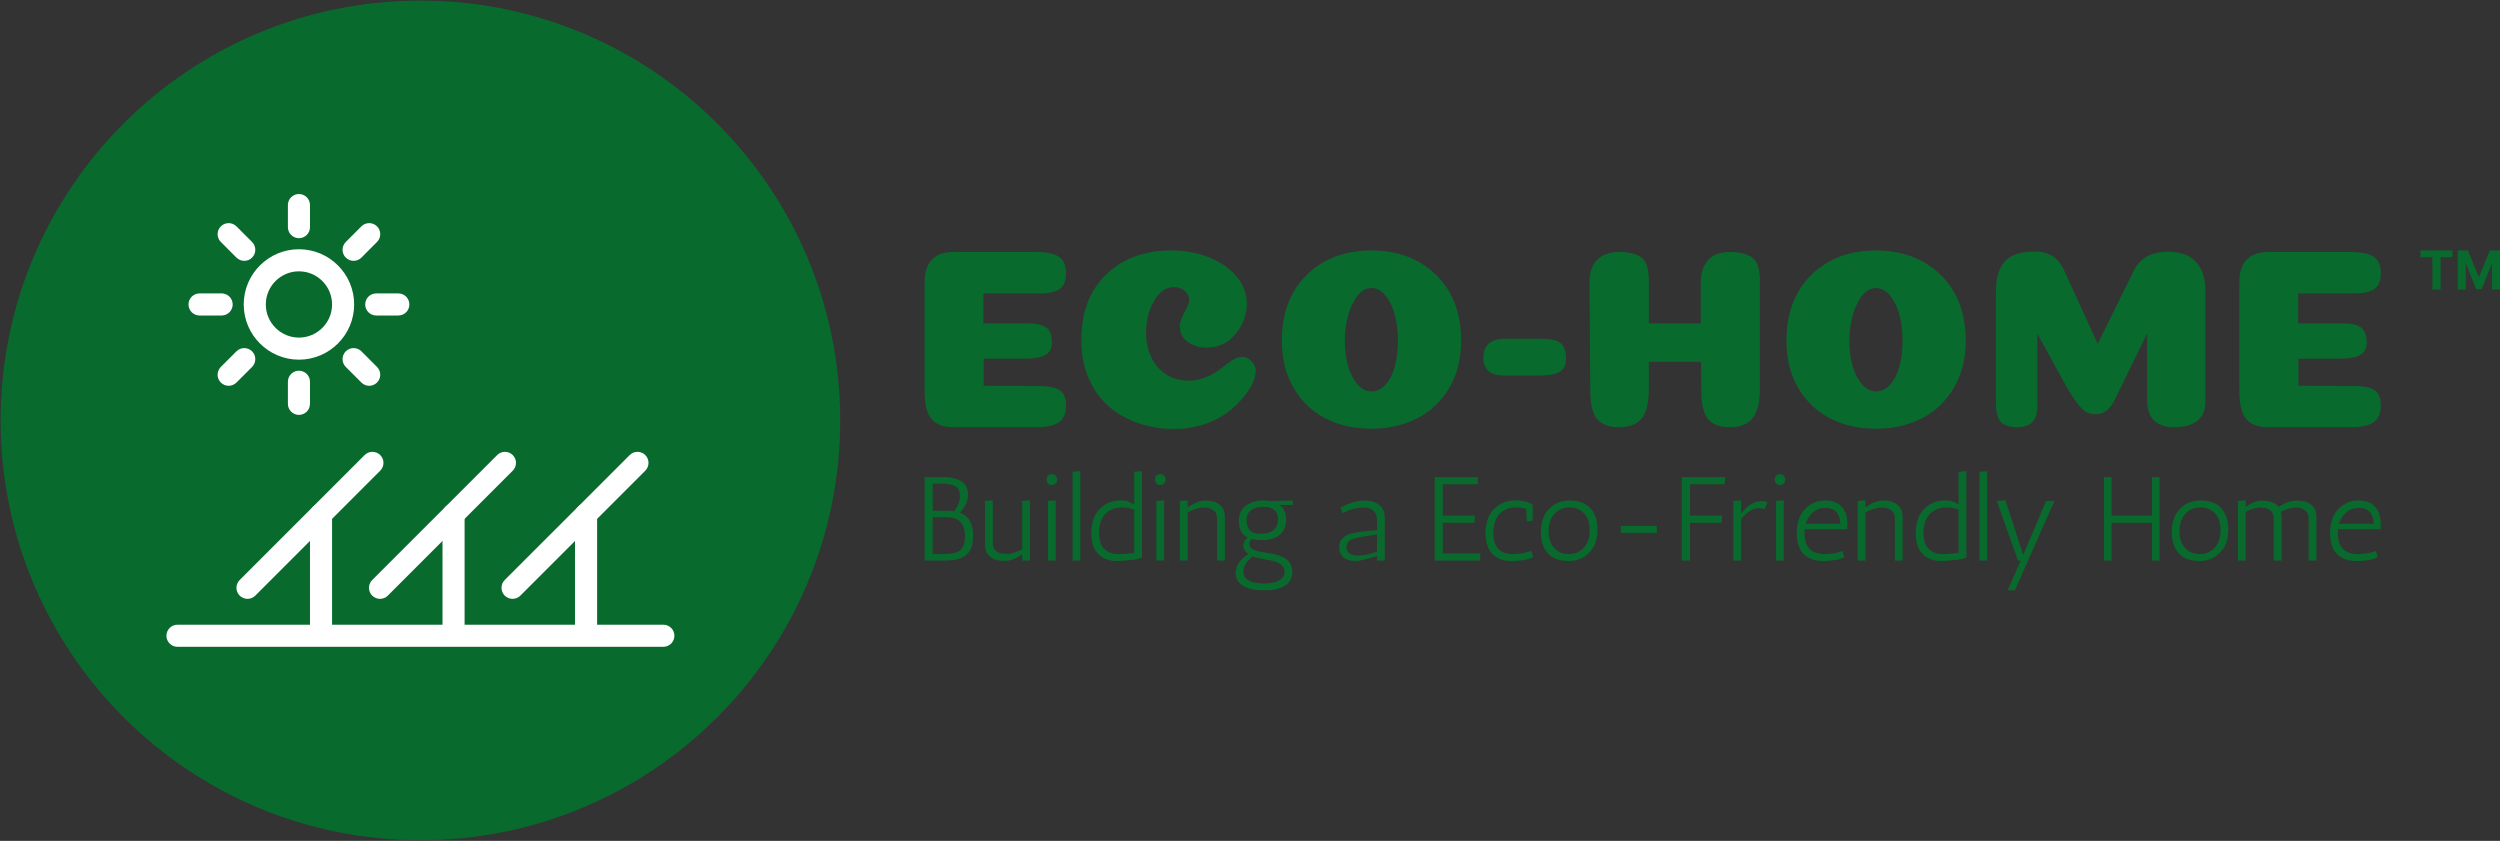 <svg xmlns="http://www.w3.org/2000/svg" xmlns:xlink="http://www.w3.org/1999/xlink" xmlns:svgjs="http://svgjs.dev/svgjs" version="1.1" viewBox="0.57 -0.5 1995.9 671.29"><rect x="0.57" y="-0.5" width="1995.9" height="671.29" fill="#333333" stroke="none"/><g transform="matrix(1,0,0,1,-1.212,-0.355)"><svg xmlns="http://www.w3.org/2000/svg" xmlns:xlink="http://www.w3.org/1999/xlink" viewBox="0 0 396 133" data-background-color="#ffffff" preserveAspectRatio="xMidYMid meet" height="671" width="2000"><g id="tight-bounds" transform="matrix(1,0,0,1,0.24,0.07)"><svg viewBox="0 0 395.52 132.859" height="132.859" width="395.52"><g><svg viewBox="0 0 627.445 210.765" height="132.859" width="395.52"><g transform="matrix(1,0,0,1,231.925,62.723)"><svg viewBox="0 0 395.52 85.319" height="85.319" width="395.52"><g id="textblocktransform"><svg viewBox="0 0 395.52 85.319" height="85.319" width="395.52" id="textblock"><g><svg viewBox="0 0 395.52 44.816" height="44.816" width="395.52"><g transform="matrix(1,0,0,1,0,0)"><svg width="395.52" viewBox="3.45 -34.55 307.984 34.9" height="44.816" data-palette-color="#096a2e"><g transform="matrix(1,0,0,1,0,0)"><g><svg width="15.536" viewBox="1.78 -36.36 74.21 36.36" height="7.612" data-palette-color="#096a2e" id="scriptelement" x="295.898" y="-34.55"><path d="M12.91-30.02L1.78-30.02 1.78-36.36 31.64-36.36 31.64-30.02 20.51-30.02 20.51 0 12.91 0 12.91-30.02ZM36.57 0L36.57-36.36 46.06-36.36 56.07-11.93 56.5-11.93 66.51-36.36 75.99-36.36 75.99 0 68.53 0 68.53-23.67 68.23-23.67 58.82-0.18 53.74-0.18 44.33-23.76 44.03-23.76 44.03 0 36.57 0Z" opacity="1" transform="matrix(1,0,0,1,0,0)" fill="#096a2e" class="undefined-123" data-fill-palette-color="primary" id="lv-123"/></svg></g></g><path d="M14.95-20.3L23.55-20.3Q26.2-20.3 27.28-19.45 28.35-18.6 28.35-16.55L28.35-16.55Q28.35-14.85 27.08-14.13 25.8-13.4 23.1-13.4L23.1-13.4 15-13.4 15-8.1 25.85-8.05Q28.65-8.05 29.88-7.23 31.1-6.4 31.1-4.3L31.1-4.3Q31.1-1.9 29.68-0.95 28.25 0 25.35 0L25.35 0 9.15 0Q6.2 0 4.83-1.58 3.45-3.15 3.45-7.15L3.45-7.15 3.45-28.25Q3.45-34.25 9.15-34.25L9.15-34.25 25.35-34.25Q28.25-34.25 29.68-33.35 31.1-32.45 31.1-30.1L31.1-30.1Q31.1-27.9 29.88-27.03 28.65-26.15 25.85-26.15L25.85-26.15 14.95-26.15 14.95-20.3ZM55.2-24.85L55.2-24.85Q55.2-25.9 54.32-26.65 53.45-27.4 52.25-27.4L52.25-27.4Q49.85-27.4 48.3-24.68 46.75-21.95 46.75-18.5L46.75-18.5Q46.75-15.85 47.75-13.73 48.75-11.6 50.65-10.35 52.55-9.1 55.05-9.1L55.05-9.1Q56.9-9.1 58.6-9.83 60.3-10.55 61.35-11.43 62.4-12.3 63.52-13.03 64.65-13.75 65.5-13.75L65.5-13.75Q66.6-13.75 67.4-12.88 68.2-12 68.2-11.05L68.2-11.05Q68.2-10 67.57-8.6 66.95-7.2 65.6-5.63 64.25-4.05 62.45-2.73 60.65-1.4 57.97-0.53 55.3 0.35 52.35 0.35L52.35 0.35Q48.45 0.35 45.12-0.83 41.8-2 39.35-4.17 36.9-6.35 35.5-9.65 34.1-12.95 34.1-17.05L34.1-17.05Q34.1-25.15 38.95-29.85 43.8-34.55 51.65-34.55L51.65-34.55Q55.65-34.55 59.05-33.2 62.45-31.85 64.45-29.45 66.45-27.05 66.45-24.2L66.45-24.2Q66.45-20.9 64.25-18.23 62.05-15.55 58.55-15.55L58.55-15.55Q56.55-15.55 54.95-16.65 53.35-17.75 53.35-19.8L53.35-19.8Q53.35-20.75 54.27-22.45 55.2-24.15 55.2-24.85ZM90.8-7L90.8-7Q92.5-7 93.72-8.5 94.95-10 95.47-12.2 96-14.4 96-16.9L96-16.9Q96-19.45 95.45-21.73 94.9-24 93.67-25.6 92.45-27.2 90.8-27.2L90.8-27.2Q89.2-27.2 88-25.6 86.8-24 86.2-21.7 85.6-19.4 85.6-16.9L85.6-16.9Q85.6-14.4 86.17-12.2 86.75-10 87.97-8.5 89.2-7 90.8-7ZM99.65-1.68Q95.7 0.3 90.77 0.3 85.85 0.3 81.92-1.68 78-3.65 75.65-7.6 73.3-11.55 73.3-16.9L73.3-16.9Q73.3-25 78.17-29.78 83.05-34.55 90.8-34.55 98.55-34.55 103.45-29.78 108.34-25 108.34-16.9L108.34-16.9Q108.34-11.55 105.97-7.6 103.59-3.65 99.65-1.68ZM117.09-17.3L124.04-17.3Q125.84-17.3 126.89-16.93 127.94-16.55 128.39-15.7 128.84-14.85 128.84-13.4L128.84-13.4Q128.84-11.55 127.59-10.83 126.34-10.1 123.59-10.1L123.59-10.1 116.74-10.1Q112.69-10.1 112.69-13.6L112.69-13.6Q112.69-17.3 117.09-17.3L117.09-17.3ZM166.74-28.7L166.74-7.5Q166.74-3.45 165.29-1.73 163.84 0 160.89 0L160.89 0Q157.99 0 156.64-1.58 155.29-3.15 155.29-7.15L155.29-7.15 155.24-12.8 145.04-12.8 145.04-7.5Q145.04-3.4 143.64-1.7 142.24 0 139.19 0L139.19 0Q136.29 0 134.94-1.58 133.59-3.15 133.59-7.15L133.59-7.15 133.44-28.25Q133.44-31.35 135.02-32.8 136.59-34.25 139.19-34.25L139.19-34.25Q142.19-34.25 143.62-33.15 145.04-32.05 145.04-28.7L145.04-28.7 145.04-20.3 155.19-20.3 155.19-28.25Q155.19-30.35 155.97-31.73 156.74-33.1 157.97-33.68 159.19-34.25 160.89-34.25L160.89-34.25Q163.79-34.25 165.27-33.15 166.74-32.05 166.74-28.7L166.74-28.7ZM189.44-7L189.44-7Q191.14-7 192.36-8.5 193.59-10 194.11-12.2 194.64-14.4 194.64-16.9L194.64-16.9Q194.64-19.45 194.09-21.73 193.54-24 192.31-25.6 191.09-27.2 189.44-27.2L189.44-27.2Q187.84-27.2 186.64-25.6 185.44-24 184.84-21.7 184.24-19.4 184.24-16.9L184.24-16.9Q184.24-14.4 184.81-12.2 185.39-10 186.61-8.5 187.84-7 189.44-7ZM198.29-1.68Q194.34 0.3 189.41 0.3 184.49 0.3 180.56-1.68 176.64-3.65 174.29-7.6 171.94-11.55 171.94-16.9L171.94-16.9Q171.94-25 176.81-29.78 181.69-34.55 189.44-34.55 197.19-34.55 202.09-29.78 206.99-25 206.99-16.9L206.99-16.9Q206.99-11.55 204.61-7.6 202.24-3.65 198.29-1.68ZM242.44-5.2L242.44-18.3 236.19-5.5Q235.39-3.9 234.49-3.23 233.59-2.55 232.34-2.55L232.34-2.55Q230.74-2.55 229.64-3.68 228.53-4.8 226.78-7.75L226.78-7.75 220.99-18.3 220.99-4.15Q220.99-2 220.01-1 219.03 0 217.09 0L217.09 0Q214.89 0 213.89-0.98 212.89-1.95 212.89-4.8L212.89-4.8 212.89-26.6Q212.89-30.45 214.64-32.4 216.39-34.35 220.53-34.35L220.53-34.35Q222.09-34.35 223.24-33.83 224.39-33.3 224.96-32.63 225.53-31.95 226.09-30.95L226.09-30.95 232.79-16.3 239.89-30.7Q241.74-34.3 246.54-34.3L246.54-34.3Q248.79-34.3 250.39-33.52 251.99-32.75 252.91-31.03 253.84-29.3 253.84-26.7L253.84-26.7 253.84-4.95Q253.79 0 247.59 0L247.59 0Q245.34 0 243.91-1.23 242.49-2.45 242.44-5.2L242.44-5.2ZM271.98-20.3L280.58-20.3Q283.23-20.3 284.31-19.45 285.38-18.6 285.38-16.55L285.38-16.55Q285.38-14.85 284.11-14.13 282.83-13.4 280.13-13.4L280.13-13.4 272.03-13.4 272.03-8.1 282.88-8.05Q285.68-8.05 286.91-7.23 288.13-6.4 288.13-4.3L288.13-4.3Q288.13-1.9 286.71-0.95 285.28 0 282.38 0L282.38 0 266.18 0Q263.23 0 261.86-1.58 260.48-3.15 260.48-7.15L260.48-7.15 260.48-28.25Q260.48-34.25 266.18-34.25L266.18-34.25 282.38-34.25Q285.28-34.25 286.71-33.35 288.13-32.45 288.13-30.1L288.13-30.1Q288.13-27.9 286.91-27.03 285.68-26.15 282.88-26.15L282.88-26.15 271.98-26.15 271.98-20.3Z" opacity="1" transform="matrix(1,0,0,1,0,0)" fill="#096a2e" class="wordmark-text-0" data-fill-palette-color="primary" id="text-0"/></svg></g></svg></g><g transform="matrix(1,0,0,1,0,55.396)"><svg viewBox="0 0 365.594 29.923" height="29.923" width="365.594"><g transform="matrix(1,0,0,1,0,0)"><svg width="365.594" viewBox="3.75 -37.5 610.83 50" height="29.923" data-palette-color="#096a2e"><path d="M18.55-20.1L18.55-20.1Q24.1-18.05 24.1-10.85L24.1-10.85Q24.1-7.2 23.28-5.2 22.45-3.2 20.9-2.05L20.9-2.05Q18.05 0 12 0L12 0 3.75 0 3.75-35 11.25-35Q19.15-35 21.25-31L21.25-31Q22-29.6 22-27.6 22-25.6 20.98-23.5 19.95-21.4 18.55-20.1ZM13-18.15L7.15-18.15 7.15-2.75 11.75-2.75Q16.4-2.75 18.3-4L18.3-4Q20.7-5.55 20.7-10.15L20.7-10.15Q20.7-16.4 16.3-17.7L16.3-17.7Q14.85-18.15 13-18.15L13-18.15ZM16.15-20.7L16.15-20.7Q18.6-23.9 18.6-27 18.6-30.1 16.65-31.18 14.7-32.25 11-32.25L11-32.25 7.15-32.25 7.15-20.9 13.25-20.9Q14.75-20.9 16.15-20.7ZM35-3.2L35-3.2Q36.1-2.8 38.5-2.8 40.9-2.8 44.7-4.75L44.7-4.75 44.7-25 47.95-25.25 47.95 0 44.7 0 44.7-2.7Q41 0.15 37.15 0.15L37.15 0.15Q32.35 0.15 30.2-2.7L30.2-2.7Q29.1-4.1 29.1-6.6L29.1-6.6 29.1-25 32.35-25.25 32.35-7.45Q32.35-4.35 35-3.2ZM55.5-25L58.75-25.25 58.75 0 55.5 0 55.5-25ZM57-31.7Q56-31.7 55.47-32.35 54.95-33 54.95-34 54.95-35 55.52-35.63 56.1-36.25 57.1-36.25 58.1-36.25 58.72-35.63 59.35-35 59.35-33.9 59.35-32.8 58.67-32.25 58-31.7 57-31.7ZM69.09 0L65.84 0 65.84-37.25 69.09-37.5 69.09 0ZM86.09-25.25L86.09-25.25Q89.04-25.25 91.69-23.5L91.69-23.5 91.69-37.25 94.94-37.5 94.94-1.15 94.69-1.15Q93.14-0.5 89.52-0.15 85.89 0.2 84.49 0.2L84.49 0.2Q80.29 0.2 77.54-1.9L77.54-1.9Q73.69-4.8 73.69-11.45 73.69-18.1 77.27-21.68 80.84-25.25 86.09-25.25ZM91.69-3.2L91.69-21.35Q89.19-22.3 86.79-22.3L86.79-22.3Q82.19-22.3 79.56-19.5 76.94-16.7 76.94-11.55 76.94-6.4 79.79-4.3L79.79-4.3Q81.84-2.7 84.97-2.7 88.09-2.7 91.69-3.2L91.69-3.2ZM100.99-25L104.24-25.25 104.24 0 100.99 0 100.99-25ZM102.49-31.7Q101.49-31.7 100.96-32.35 100.44-33 100.44-34 100.44-35 101.01-35.63 101.59-36.25 102.59-36.25 103.59-36.25 104.21-35.63 104.84-35 104.84-33.9 104.84-32.8 104.16-32.25 103.49-31.7 102.49-31.7ZM114.09-25.25L114.09-22.25Q117.84-25 121.19-25.15L121.19-25.15Q124.24-25.15 125.89-24.4 127.54-23.65 128.61-22.28 129.69-20.9 129.69-18.4L129.69-18.4 129.69 0 126.44 0 126.44-17.55Q126.44-19.4 125.64-20.4L125.64-20.4Q124.04-22.25 120.74-22.25L120.74-22.25Q117.59-22.1 114.09-20.2L114.09-20.2 114.09 0 110.84 0 110.84-25 114.09-25.25ZM139.28-9.65L139.28-9.65Q135.58-11.5 135.58-16.6L135.58-16.6Q135.58-20.8 138.48-23 141.38-25.2 145.88-25.2L145.88-25.2Q147.08-25.2 148.83-24.95L148.83-24.95 158.23-25.2 158.13-23.3 152.68-23.3Q155.43-21.25 155.43-17.13 155.43-13 152.68-10.78 149.93-8.55 145.58-8.55L145.58-8.55Q142.78-8.55 140.93-9.05L140.93-9.05Q139.98-8.15 139.98-6.95L139.98-6.95Q139.98-5.25 141.86-4.5 143.73-3.75 146.28-3.4L146.28-3.4Q151.93-2.65 154.43-1.3L154.43-1.3Q158.03 0.7 158.03 4.85 158.03 9 154.08 11L154.08 11Q151.08 12.5 146.83 12.5 142.58 12.5 140.28 11.85L140.28 11.85Q134.23 10.1 134.23 5.35 134.23 0.6 139.58-2.7L139.58-2.7Q137.48-4.25 137.48-6.3 137.48-8.35 139.28-9.65ZM154.78 4.8L154.78 4.8Q154.78 1.55 150.48 0.3L150.48 0.3Q149.28-0.05 146.18-0.55 143.08-1.05 141.33-1.75L141.33-1.75Q137.48 1.45 137.48 4.45L137.48 4.45Q137.48 5.75 137.88 6.6 138.28 7.45 139.28 8.1L139.28 8.1Q141.48 9.6 145.98 9.6L145.98 9.6Q151.88 9.6 153.98 7.1L153.98 7.1Q154.78 6.15 154.78 4.8ZM152.03-17.25L152.03-17.25Q152.03-22.55 145.73-22.55L145.73-22.55Q142.73-22.55 140.78-21.18 138.83-19.8 138.83-16.98 138.83-14.15 140.23-12.68 141.63-11.2 144.96-11.2 148.28-11.2 150.16-12.8 152.03-14.4 152.03-17.25ZM179.13-19.9L178.23-22.3Q183.68-25 187.78-25.15L187.78-25.15Q191.03-25.15 192.8-24.33 194.58-23.5 195.68-22.03 196.78-20.55 196.78-17.9L196.78-17.9 196.78 0 193.53 0 193.53-1.9Q186.68 0.2 184.73 0.2L184.73 0.2Q184.63 0.2 184.58 0.2L184.58 0.2Q180.08 0.2 178.43-2.55L178.43-2.55Q177.83-3.55 177.75-4.5 177.68-5.45 177.68-6.1L177.68-6.1Q177.68-7.9 179.08-9.33 180.48-10.75 182.43-11.25L182.43-11.25Q185.73-12.1 193.53-12.75L193.53-12.75 193.53-16.8Q193.53-22.25 187.83-22.25L187.83-22.25Q183.83-22.25 179.13-19.9L179.13-19.9ZM180.73-5.7L180.73-5.7Q180.73-2.1 185.68-2.1L185.68-2.1Q189.63-2.1 193.53-3.8L193.53-3.8 193.53-10.95Q185.73-9.85 183.88-9.25L183.88-9.25Q180.73-8.25 180.73-5.7ZM235.92-35L235.67-32 221.12-32 221.12-18.85 234.62-18.85 234.37-15.85 221.12-15.85 221.12-3 236.92-3 236.67 0 217.72 0 217.72-35 235.92-35ZM256.37-16.4L256.12-21.65Q254.07-22.3 251.92-22.3L251.92-22.3Q247.57-22.3 244.95-19.5 242.32-16.7 242.32-11.6L242.32-11.6Q242.32-2.7 250.57-2.7L250.57-2.7Q253.87-2.7 257.37-3.8L257.37-3.8Q258.07-4 258.22-4.1L258.22-4.1 259.02-1.4Q257.27-0.35 252.67 0.1L252.67 0.1Q251.37 0.2 249.92 0.2L249.92 0.2Q245.67 0.2 242.92-1.9L242.92-1.9Q239.07-4.8 239.07-11.45 239.07-18.1 242.65-21.68 246.22-25.25 251.87-25.25L251.87-25.25Q253.67-25.25 255.7-24.78 257.72-24.3 258.82-23.3L258.82-23.3 258.82-16.75 256.37-16.4ZM263.17-6.4L263.17-6.4Q262.27-8.8 262.27-12L262.27-12Q262.27-18.15 265.72-21.68 269.17-25.2 274.37-25.2L274.37-25.2Q282.52-25.2 285.07-18.6L285.07-18.6Q286.02-16.2 286.02-13L286.02-13Q286.02-6.85 282.57-3.33 279.12 0.2 273.92 0.2L273.92 0.2Q265.77 0.2 263.17-6.4ZM265.52-12.35Q265.52-7.75 267.89-5.23 270.27-2.7 274.02-2.7 277.77-2.7 280.27-5.38 282.77-8.05 282.77-12.65 282.77-17.25 280.42-19.78 278.07-22.3 274.29-22.3 270.52-22.3 268.02-19.63 265.52-16.95 265.52-12.35ZM295.82-14.5L310.92-14.5 310.92-11.6 295.82-11.6 295.82-14.5ZM339.61-35L339.36-32 324.81-32 324.81-18.85 338.31-18.85 338.06-15.85 324.81-15.85 324.81 0 321.41 0 321.41-35 339.61-35ZM357.36-24.5L356.06-21.5Q355.26-21.95 354.36-21.95 353.46-21.95 353.36-21.9L353.36-21.9Q351.46-21.9 349.53-20.53 347.61-19.15 346.26-17.45L346.26-17.45 346.26 0 343.01 0 343.01-25 346.26-25.25 346.26-19.65Q348.11-22 349.41-22.95L349.41-22.95Q351.81-24.75 354.01-24.85L354.01-24.85Q354.31-24.9 355.11-24.9 355.91-24.9 357.36-24.5L357.36-24.5ZM360.91-25L364.16-25.25 364.16 0 360.91 0 360.91-25ZM362.41-31.7Q361.41-31.7 360.88-32.35 360.36-33 360.36-34 360.36-35 360.93-35.63 361.51-36.25 362.51-36.25 363.51-36.25 364.13-35.63 364.76-35 364.76-33.9 364.76-32.8 364.08-32.25 363.41-31.7 362.41-31.7ZM372.86-12.3L372.86-11.5Q372.86-2.7 381.25-2.7L381.25-2.7Q384.81-2.7 387.75-3.65L387.75-3.65Q388.5-3.9 388.81-4.05L388.81-4.05 389.56-1.4Q387.81-0.35 383.21 0.1L383.21 0.1Q381.91 0.2 380.46 0.2L380.46 0.2Q376.25 0.2 373.46-1.9L373.46-1.9Q369.61-4.75 369.61-11.4 369.61-18.05 373.08-21.63 376.56-25.2 381.5-25.2 386.46-25.2 388.96-22L388.96-22Q390.86-19.45 390.86-15.25L390.86-15.25Q390.86-14.25 390.75-13.15L390.75-13.15 372.91-13.15Q372.86-12.75 372.86-12.3L372.86-12.3ZM381.71-22.1L381.71-22.1Q378.61-22.1 376.41-20.23 374.21-18.35 373.36-15.4L373.36-15.4 387.91-15.4Q387.66-20.95 383.61-21.85L383.61-21.85Q382.71-22.1 381.71-22.1ZM398.4-25.25L398.4-22.25Q402.15-25 405.5-25.15L405.5-25.15Q408.55-25.15 410.2-24.4 411.85-23.65 412.93-22.28 414-20.9 414-18.4L414-18.4 414 0 410.75 0 410.75-17.55Q410.75-19.4 409.95-20.4L409.95-20.4Q408.35-22.25 405.05-22.25L405.05-22.25Q401.9-22.1 398.4-20.2L398.4-20.2 398.4 0 395.15 0 395.15-25 398.4-25.25ZM431.9-25.25L431.9-25.25Q434.85-25.25 437.5-23.5L437.5-23.5 437.5-37.25 440.75-37.5 440.75-1.15 440.5-1.15Q438.95-0.5 435.33-0.15 431.7 0.2 430.3 0.2L430.3 0.2Q426.1 0.2 423.35-1.9L423.35-1.9Q419.5-4.8 419.5-11.45 419.5-18.1 423.08-21.68 426.65-25.25 431.9-25.25ZM437.5-3.2L437.5-21.35Q435-22.3 432.6-22.3L432.6-22.3Q428-22.3 425.38-19.5 422.75-16.7 422.75-11.55 422.75-6.4 425.6-4.3L425.6-4.3Q427.65-2.7 430.78-2.7 433.9-2.7 437.5-3.2L437.5-3.2ZM449.5 0L446.25 0 446.25-37.25 449.5-37.5 449.5 0ZM462.4 0L453.5-25 457.15-25.25 464.6-2.35 474.2-25 477.7-25 461.1 12.5 458.05 12.5 463.55 0 462.4 0ZM501.64 0L498.49 0 498.49-35 501.64-35 501.64-18.85 518.64-18.85 518.64-35 521.79-35 521.79 0 518.64 0 518.64-15.85 501.64-15.85 501.64 0ZM527.79-6.4L527.79-6.4Q526.89-8.8 526.89-12L526.89-12Q526.89-18.15 530.34-21.68 533.79-25.2 538.99-25.2L538.99-25.2Q547.14-25.2 549.69-18.6L549.69-18.6Q550.64-16.2 550.64-13L550.64-13Q550.64-6.85 547.19-3.33 543.74 0.2 538.54 0.2L538.54 0.2Q530.39 0.2 527.79-6.4ZM530.14-12.35Q530.14-7.75 532.51-5.23 534.89-2.7 538.64-2.7 542.39-2.7 544.89-5.38 547.39-8.05 547.39-12.65 547.39-17.25 545.04-19.78 542.69-22.3 538.91-22.3 535.14-22.3 532.64-19.63 530.14-16.95 530.14-12.35ZM563.98-22.25L563.98-22.25Q561.18-22.1 557.93-20.4L557.93-20.4 557.93 0 554.68 0 554.68-25 557.93-25.25 557.93-22.45Q561.28-25 564.43-25.15L564.43-25.15Q569.73-25.15 571.73-22.5L571.73-22.5Q575.53-25 579.08-25.15L579.08-25.15Q582.13-25.15 583.78-24.4 585.43-23.65 586.51-22.28 587.58-20.9 587.58-18.4L587.58-18.4 587.58 0 584.33 0 584.33-17.55Q584.33-19.4 583.48-20.4L583.48-20.4Q581.93-22.25 579.08-22.25L579.08-22.25Q576.08-22.25 572.68-20.45L572.68-20.45Q572.93-19.45 572.93-18.4L572.93-18.4 572.93 0 569.68 0 569.68-17.55Q569.68-19.4 568.88-20.4L568.88-20.4Q567.28-22.25 563.98-22.25ZM596.58-12.3L596.58-11.5Q596.58-2.7 604.98-2.7L604.98-2.7Q608.53-2.7 611.48-3.65L611.48-3.65Q612.23-3.9 612.53-4.05L612.53-4.05 613.28-1.4Q611.53-0.35 606.93 0.1L606.93 0.1Q605.63 0.2 604.18 0.2L604.18 0.2Q599.98 0.2 597.18-1.9L597.18-1.9Q593.33-4.75 593.33-11.4 593.33-18.05 596.81-21.63 600.28-25.2 605.23-25.2 610.18-25.2 612.68-22L612.68-22Q614.58-19.45 614.58-15.25L614.58-15.25Q614.58-14.25 614.48-13.15L614.48-13.15 596.63-13.15Q596.58-12.75 596.58-12.3L596.58-12.3ZM605.43-22.1L605.43-22.1Q602.33-22.1 600.13-20.23 597.93-18.35 597.08-15.4L597.08-15.4 611.63-15.4Q611.38-20.95 607.33-21.85L607.33-21.85Q606.43-22.1 605.43-22.1Z" opacity="1" transform="matrix(1,0,0,1,0,0)" fill="#096a2e" class="slogan-text-1" data-fill-palette-color="secondary" id="text-1"/></svg></g></svg></g></svg></g></svg></g><g><svg viewBox="0 0 210.765 210.765" height="210.765" width="210.765"><g><svg/></g><g id="icon-0"><svg viewBox="0 0 210.765 210.765" height="210.765" width="210.765"><g><path d="M0 105.383c0-58.201 47.181-105.383 105.383-105.383 58.201 0 105.383 47.181 105.382 105.383 0 58.201-47.181 105.383-105.382 105.382-58.201 0-105.383-47.181-105.383-105.382zM105.383 206.723c55.969 0 101.341-45.372 101.34-101.34 0-55.969-45.372-101.341-101.34-101.341-55.969 0-101.341 45.372-101.341 101.341 0 55.969 45.372 101.341 101.341 101.34z" data-fill-palette-color="accent" fill="#096a2e" stroke="transparent"/><ellipse rx="104.329" ry="104.329" cx="105.383" cy="105.383" fill="#096a2e" stroke="transparent" stroke-width="0" fill-opacity="1" data-fill-palette-color="accent"/></g><g transform="matrix(1,0,0,1,41.621,48.551)"><svg viewBox="0 0 127.523 113.662" height="113.662" width="127.523"><g><svg xmlns="http://www.w3.org/2000/svg" xmlns:xlink="http://www.w3.org/1999/xlink" version="1.1" viewBox="2 7 92 82" x="0" y="0" height="113.662" width="127.523" class="icon-z$-0" data-fill-palette-color="quaternary" id="z$-0"><path d="M26 37c-5.512 0-10-4.488-10-10s4.488-10 10-10 10 4.488 10 10-4.488 10-10 10zM26 21c-3.308 0-6 2.692-6 6s2.692 6 6 6 6-2.692 6-6-2.692-6-6-6z" fill="#ffffff" data-fill-palette-color="quaternary"/><path d="M26 47c-1.104 0-2-0.896-2-2v-4c0-1.104 0.896-2 2-2s2 0.896 2 2v4c0 1.104-0.896 2-2 2z" fill="#ffffff" data-fill-palette-color="quaternary"/><path d="M26 15c-1.104 0-2-0.896-2-2v-4c0-1.104 0.896-2 2-2s2 0.896 2 2v4c0 1.104-0.896 2-2 2z" fill="#ffffff" data-fill-palette-color="quaternary"/><path d="M44 29h-4c-1.104 0-2-0.896-2-2s0.896-2 2-2h4c1.104 0 2 0.896 2 2s-0.896 2-2 2z" fill="#ffffff" data-fill-palette-color="quaternary"/><path d="M12 29h-4c-1.104 0-2-0.896-2-2s0.896-2 2-2h4c1.104 0 2 0.896 2 2s-0.896 2-2 2z" fill="#ffffff" data-fill-palette-color="quaternary"/><path d="M38.728 41.728c-0.512 0-1.024-0.196-1.416-0.584l-2.828-2.828c-0.78-0.78-0.78-2.048 0-2.828s2.048-0.78 2.828 0l2.828 2.828c0.78 0.78 0.78 2.048 0 2.828-0.392 0.388-0.9 0.584-1.412 0.584z" fill="#ffffff" data-fill-palette-color="quaternary"/><path d="M16.1 19.1c-0.512 0-1.024-0.196-1.416-0.584l-2.828-2.832c-0.78-0.78-0.78-2.048 0-2.828s2.048-0.78 2.828 0l2.828 2.832c0.78 0.78 0.78 2.048 0 2.828-0.388 0.392-0.9 0.584-1.412 0.584z" fill="#ffffff" data-fill-palette-color="quaternary"/><path d="M35.9 19.1c-0.512 0-1.024-0.196-1.416-0.584-0.78-0.78-0.78-2.048 0-2.828l2.828-2.832c0.78-0.78 2.048-0.78 2.828 0s0.78 2.048 0 2.828l-2.828 2.832c-0.392 0.392-0.9 0.584-1.412 0.584z" fill="#ffffff" data-fill-palette-color="quaternary"/><path d="M13.272 41.728c-0.512 0-1.024-0.196-1.416-0.584-0.78-0.78-0.78-2.048 0-2.828l2.828-2.828c0.78-0.78 2.048-0.78 2.828 0s0.78 2.048 0 2.828l-2.828 2.828c-0.388 0.388-0.9 0.584-1.412 0.584z" fill="#ffffff" data-fill-palette-color="quaternary"/><path d="M92 89h-88c-1.104 0-2-0.9-2-2s0.896-2 2-2h88c1.1 0 2 0.9 2 2s-0.9 2-2 2z" fill="#ffffff" data-fill-palette-color="quaternary"/><path d="M30 87c-1.104 0-2-0.9-2-2v-20c0-1.1 0.896-2 2-2s2 0.9 2 2v20c0 1.1-0.896 2-2 2z" fill="#ffffff" data-fill-palette-color="quaternary"/><path d="M16.684 80.316c-0.512 0-1.024-0.196-1.416-0.584-0.78-0.78-0.78-2.052 0-2.828l22.628-22.628c0.78-0.78 2.048-0.78 2.828 0 0.78 0.776 0.78 2.048 0 2.824l-22.628 22.632c-0.388 0.388-0.9 0.584-1.412 0.584z" fill="#ffffff" data-fill-palette-color="quaternary"/><path d="M54 87c-1.1 0-2-0.9-2-2v-20c0-1.1 0.9-2 2-2s2 0.9 2 2v20c0 1.1-0.9 2-2 2z" fill="#ffffff" data-fill-palette-color="quaternary"/><path d="M40.684 80.316c-0.512 0-1.024-0.196-1.416-0.584-0.78-0.78-0.78-2.052 0-2.828l22.632-22.628c0.776-0.78 2.048-0.78 2.828 0 0.776 0.776 0.776 2.048 0 2.824l-22.632 22.632c-0.388 0.388-0.9 0.584-1.412 0.584z" fill="#ffffff" data-fill-palette-color="quaternary"/><path d="M78 87c-1.1 0-2-0.9-2-2v-20c0-1.1 0.9-2 2-2s2 0.9 2 2v20c0 1.1-0.9 2-2 2z" fill="#ffffff" data-fill-palette-color="quaternary"/><path d="M64.684 80.316c-0.512 0-1.024-0.196-1.416-0.584-0.776-0.78-0.776-2.052 0-2.828l22.632-22.628c0.776-0.78 2.048-0.78 2.828 0 0.776 0.776 0.776 2.048 0 2.824l-22.632 22.632c-0.388 0.388-0.9 0.584-1.412 0.584z" fill="#ffffff" data-fill-palette-color="quaternary"/></svg></g></svg></g></svg></g></svg></g></svg></g><defs/></svg><rect width="395.52" height="132.859" fill="none" stroke="none" visibility="hidden"/></g></svg></g></svg>